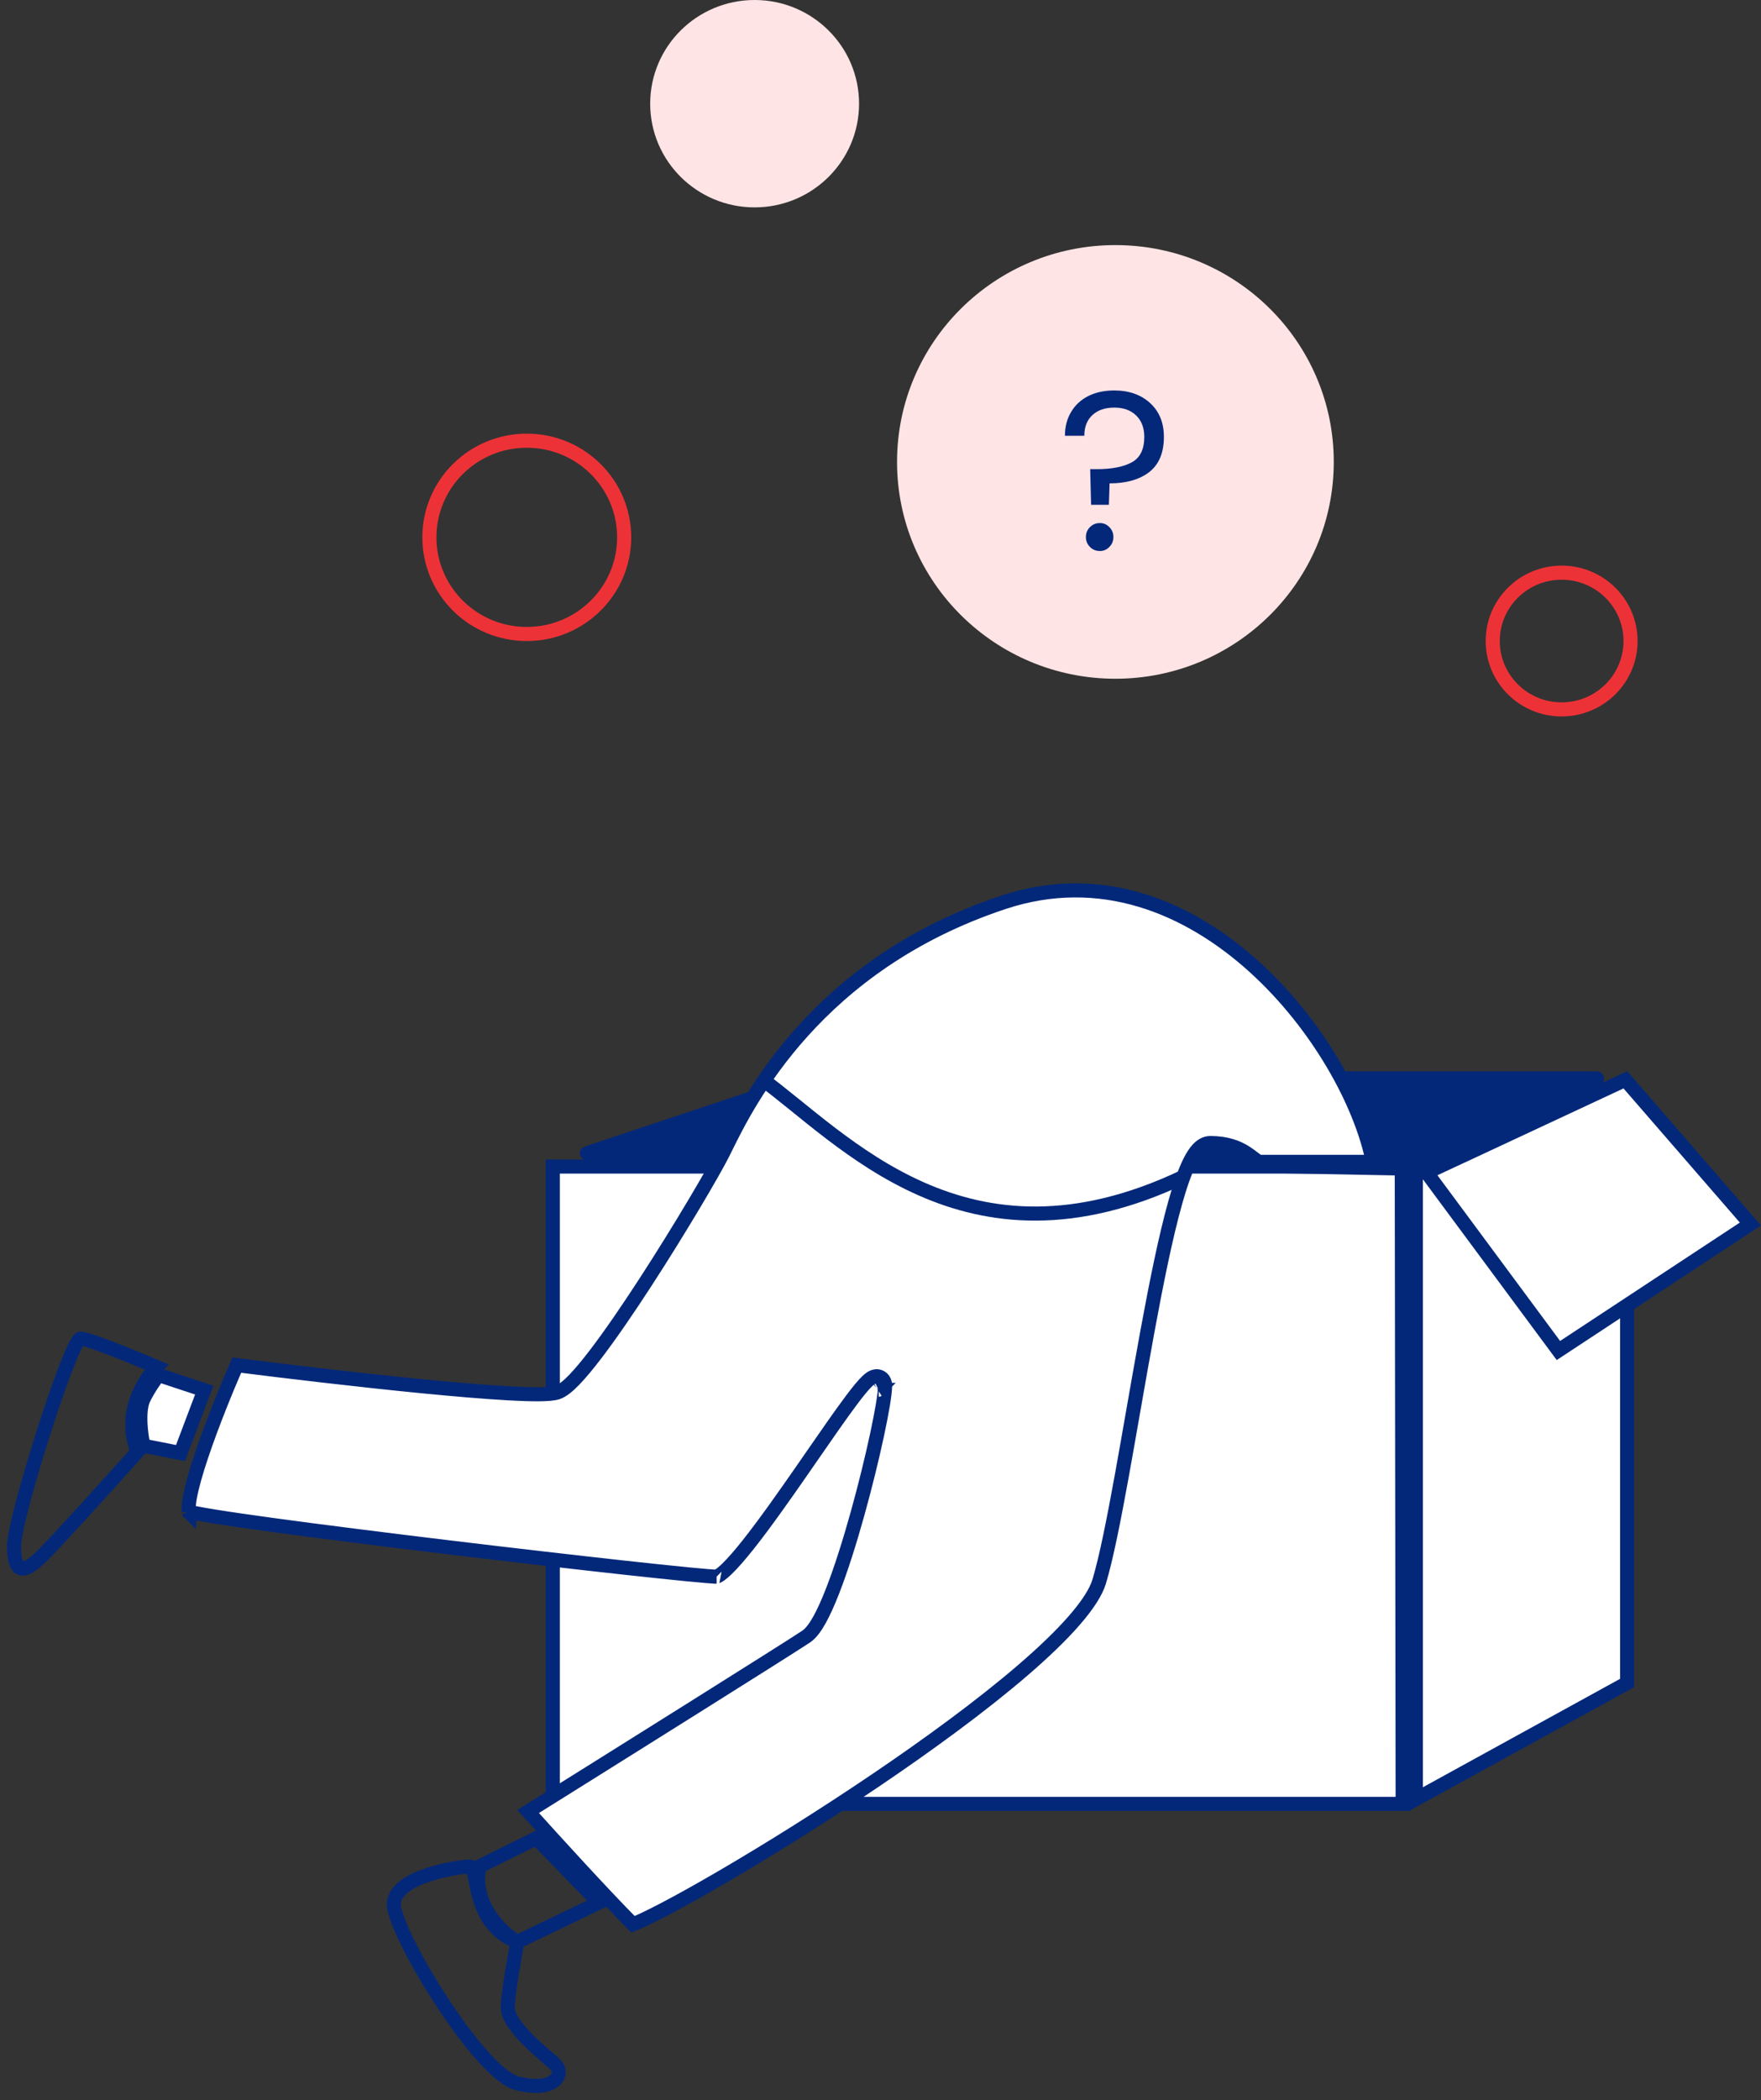 <svg width="125" height="149" viewBox="0 0 125 149" fill="none" xmlns="http://www.w3.org/2000/svg">
<rect x="0" y="0" width="125" height="149" fill="#333333" stroke="none"/>
<path d="M34.022 132.434C33.483 135.11 35.595 137.116 36.718 137.785L42.5 135L38.066 130.428L34.022 132.434Z" stroke="#042879"/>
<path d="M99.564 127.991H39.238V82.77H99.501L99.564 127.991Z" fill="white" stroke="#042879"/>
<path d="M36.044 142.467C36.044 141.397 36.493 139.123 36.718 137.785C33.348 136.447 34.022 132.434 33.348 132.434C32.674 132.434 27.957 133.103 27.957 135.109C27.957 137.116 34.022 147.149 36.718 147.818C39.414 148.487 40.087 147.149 39.414 146.48C38.937 146.007 36.044 143.805 36.044 142.467Z" stroke="#042879"/>
<path d="M57.581 76.518L113.357 76.518L99.956 82.916L41.657 81.824L57.581 76.518Z" fill="#042879" stroke="#042879" stroke-linejoin="round"/>
<path d="M115.5 119.411L100.5 127.655V83.337L115.5 77.243V119.411ZM14.5 98.633L12.812 103.1L10.176 102.577C10.089 102.161 10.003 101.606 9.973 101.039C9.935 100.297 9.999 99.628 10.207 99.216C10.597 98.443 11.006 97.874 11.262 97.562L14.5 98.633Z" fill="white" stroke="#042879"/>
<path d="M3.022 110.362C4.1 109.292 7.964 105.011 9.761 103.004C8.413 99.66 11.109 96.985 11.109 96.985C11.109 96.985 6.391 94.978 5.717 94.978C5.043 94.978 1 107.686 1 109.693C1 111.7 1.674 111.7 3.022 110.362Z" stroke="#042879"/>
<path d="M101.266 83.194L115.37 76.613L124.249 86.848L110.62 95.822L101.266 83.194Z" fill="white" stroke="#042879"/>
<path d="M62.377 98.616C62.377 98.616 62.375 98.618 62.371 98.62C62.375 98.617 62.376 98.616 62.377 98.616ZM89.031 68.594C93.55 72.686 96.612 78.271 97.446 82.438L89.368 82.438C89.302 82.409 89.214 82.353 89.075 82.248C89.04 82.222 89.003 82.194 88.963 82.163C88.815 82.05 88.63 81.908 88.421 81.775C87.859 81.418 87.092 81.101 85.912 81.101C85.547 81.101 85.256 81.305 85.043 81.529C84.827 81.758 84.633 82.069 84.455 82.425C84.098 83.14 83.753 84.143 83.419 85.332C82.749 87.719 82.093 90.957 81.461 94.386C81.107 96.305 80.758 98.3 80.418 100.243C80.152 101.764 79.892 103.253 79.639 104.65C79.058 107.854 78.516 110.584 78.02 112.224C77.799 112.956 77.203 113.883 76.259 114.969C75.323 116.044 74.082 117.234 72.623 118.49C69.706 121.001 65.954 123.748 62.129 126.334C58.305 128.92 54.419 131.339 51.237 133.193C49.647 134.121 48.235 134.906 47.097 135.5C46.155 135.991 45.419 136.342 44.93 136.536C42.888 134.483 39.367 130.621 37.485 128.53C43.71 124.639 55.628 117.175 57.209 116.129C57.571 115.89 57.894 115.427 58.183 114.906C58.483 114.362 58.79 113.673 59.094 112.895C59.703 111.337 60.319 109.375 60.869 107.402C61.419 105.428 61.906 103.433 62.255 101.803C62.43 100.988 62.571 100.261 62.669 99.673C62.765 99.095 62.825 98.619 62.825 98.322C62.825 98.231 62.815 98.07 62.721 97.92C62.667 97.835 62.586 97.753 62.472 97.701C62.361 97.65 62.253 97.643 62.166 97.652C62.009 97.669 61.885 97.742 61.812 97.79C61.73 97.845 61.648 97.914 61.572 97.986C61.275 98.266 60.875 98.762 60.419 99.371C59.668 100.373 58.7 101.771 57.665 103.266C57.428 103.609 57.187 103.958 56.944 104.308C55.637 106.19 54.277 108.121 53.119 109.581C52.539 110.312 52.021 110.91 51.594 111.322C51.38 111.529 51.2 111.676 51.057 111.769C50.922 111.857 50.863 111.867 50.864 111.868C50.864 111.868 50.865 111.868 50.868 111.868C50.646 111.868 49.918 111.809 48.77 111.697C47.637 111.586 46.125 111.427 44.362 111.234C40.837 110.847 36.311 110.325 31.805 109.782C27.3 109.238 22.817 108.674 19.377 108.205C17.657 107.97 16.201 107.759 15.134 107.586C14.6 107.499 14.169 107.423 13.852 107.359C13.693 107.327 13.568 107.299 13.476 107.275C13.45 107.268 13.43 107.262 13.413 107.257C13.408 107.233 13.402 107.198 13.398 107.149C13.382 106.955 13.403 106.663 13.472 106.272C13.608 105.497 13.905 104.455 14.294 103.297C15.019 101.13 16.037 98.627 16.806 96.859C20.291 97.302 25.412 97.91 29.911 98.352C32.241 98.58 34.41 98.765 36.1 98.859C36.945 98.906 37.676 98.931 38.252 98.926C38.8 98.922 39.28 98.892 39.569 98.797C39.777 98.728 39.981 98.594 40.169 98.445C40.364 98.291 40.572 98.095 40.79 97.868C41.225 97.413 41.725 96.809 42.262 96.107C43.337 94.703 44.587 92.872 45.812 90.986C48.258 87.219 50.628 83.188 51.315 81.826C51.376 81.704 51.444 81.566 51.52 81.412C53.101 78.209 57.936 68.418 71.243 64.016C78.093 61.75 84.313 64.323 89.031 68.594ZM13.427 107.303C13.427 107.303 13.426 107.302 13.425 107.299C13.427 107.302 13.427 107.303 13.427 107.303Z" fill="white" stroke="#042879"/>
<path d="M54 76.5C59.841 80.736 68.5 90.857 84 83.5" stroke="#042879"/>
<ellipse cx="79.174" cy="32.774" rx="15.5" ry="15.384" fill="#FFE4E5"/>
<path d="M44.305 38.125C44.305 41.909 41.213 44.983 37.392 44.983C33.57 44.983 30.479 41.909 30.479 38.125C30.479 34.342 33.57 31.268 37.392 31.268C41.213 31.268 44.305 34.342 44.305 38.125Z" stroke="#ED3237"/>
<ellipse cx="53.565" cy="7.357" rx="7.413" ry="7.357" fill="#FFE4E5"/>
<path d="M115.74 45.483C115.74 48.158 113.553 50.333 110.848 50.333C108.143 50.333 105.957 48.158 105.957 45.483C105.957 42.807 108.143 40.632 110.848 40.632C113.553 40.632 115.74 42.807 115.74 45.483Z" stroke="#ED3237"/>
<path d="M79.08 27.704C80.136 27.704 80.989 28.003 81.64 28.6C82.291 29.197 82.616 29.997 82.616 31C82.616 32.12 82.269 32.952 81.576 33.496C80.883 34.029 79.944 34.296 78.76 34.296L78.712 35.816H77.448L77.384 33.288H77.848C78.904 33.288 79.731 33.128 80.328 32.808C80.925 32.488 81.224 31.885 81.224 31C81.224 30.36 81.032 29.853 80.648 29.48C80.264 29.107 79.747 28.92 79.096 28.92C78.435 28.92 77.912 29.101 77.528 29.464C77.155 29.816 76.968 30.301 76.968 30.92H75.592C75.592 30.28 75.736 29.72 76.024 29.24C76.312 28.749 76.717 28.371 77.24 28.104C77.773 27.837 78.387 27.704 79.08 27.704ZM78.072 39.096C77.795 39.096 77.56 39 77.368 38.808C77.176 38.616 77.08 38.381 77.08 38.104C77.08 37.827 77.176 37.592 77.368 37.4C77.56 37.208 77.795 37.112 78.072 37.112C78.339 37.112 78.563 37.208 78.744 37.4C78.936 37.592 79.032 37.827 79.032 38.104C79.032 38.381 78.936 38.616 78.744 38.808C78.563 39 78.339 39.096 78.072 39.096Z" fill="#042879"/>
</svg>
